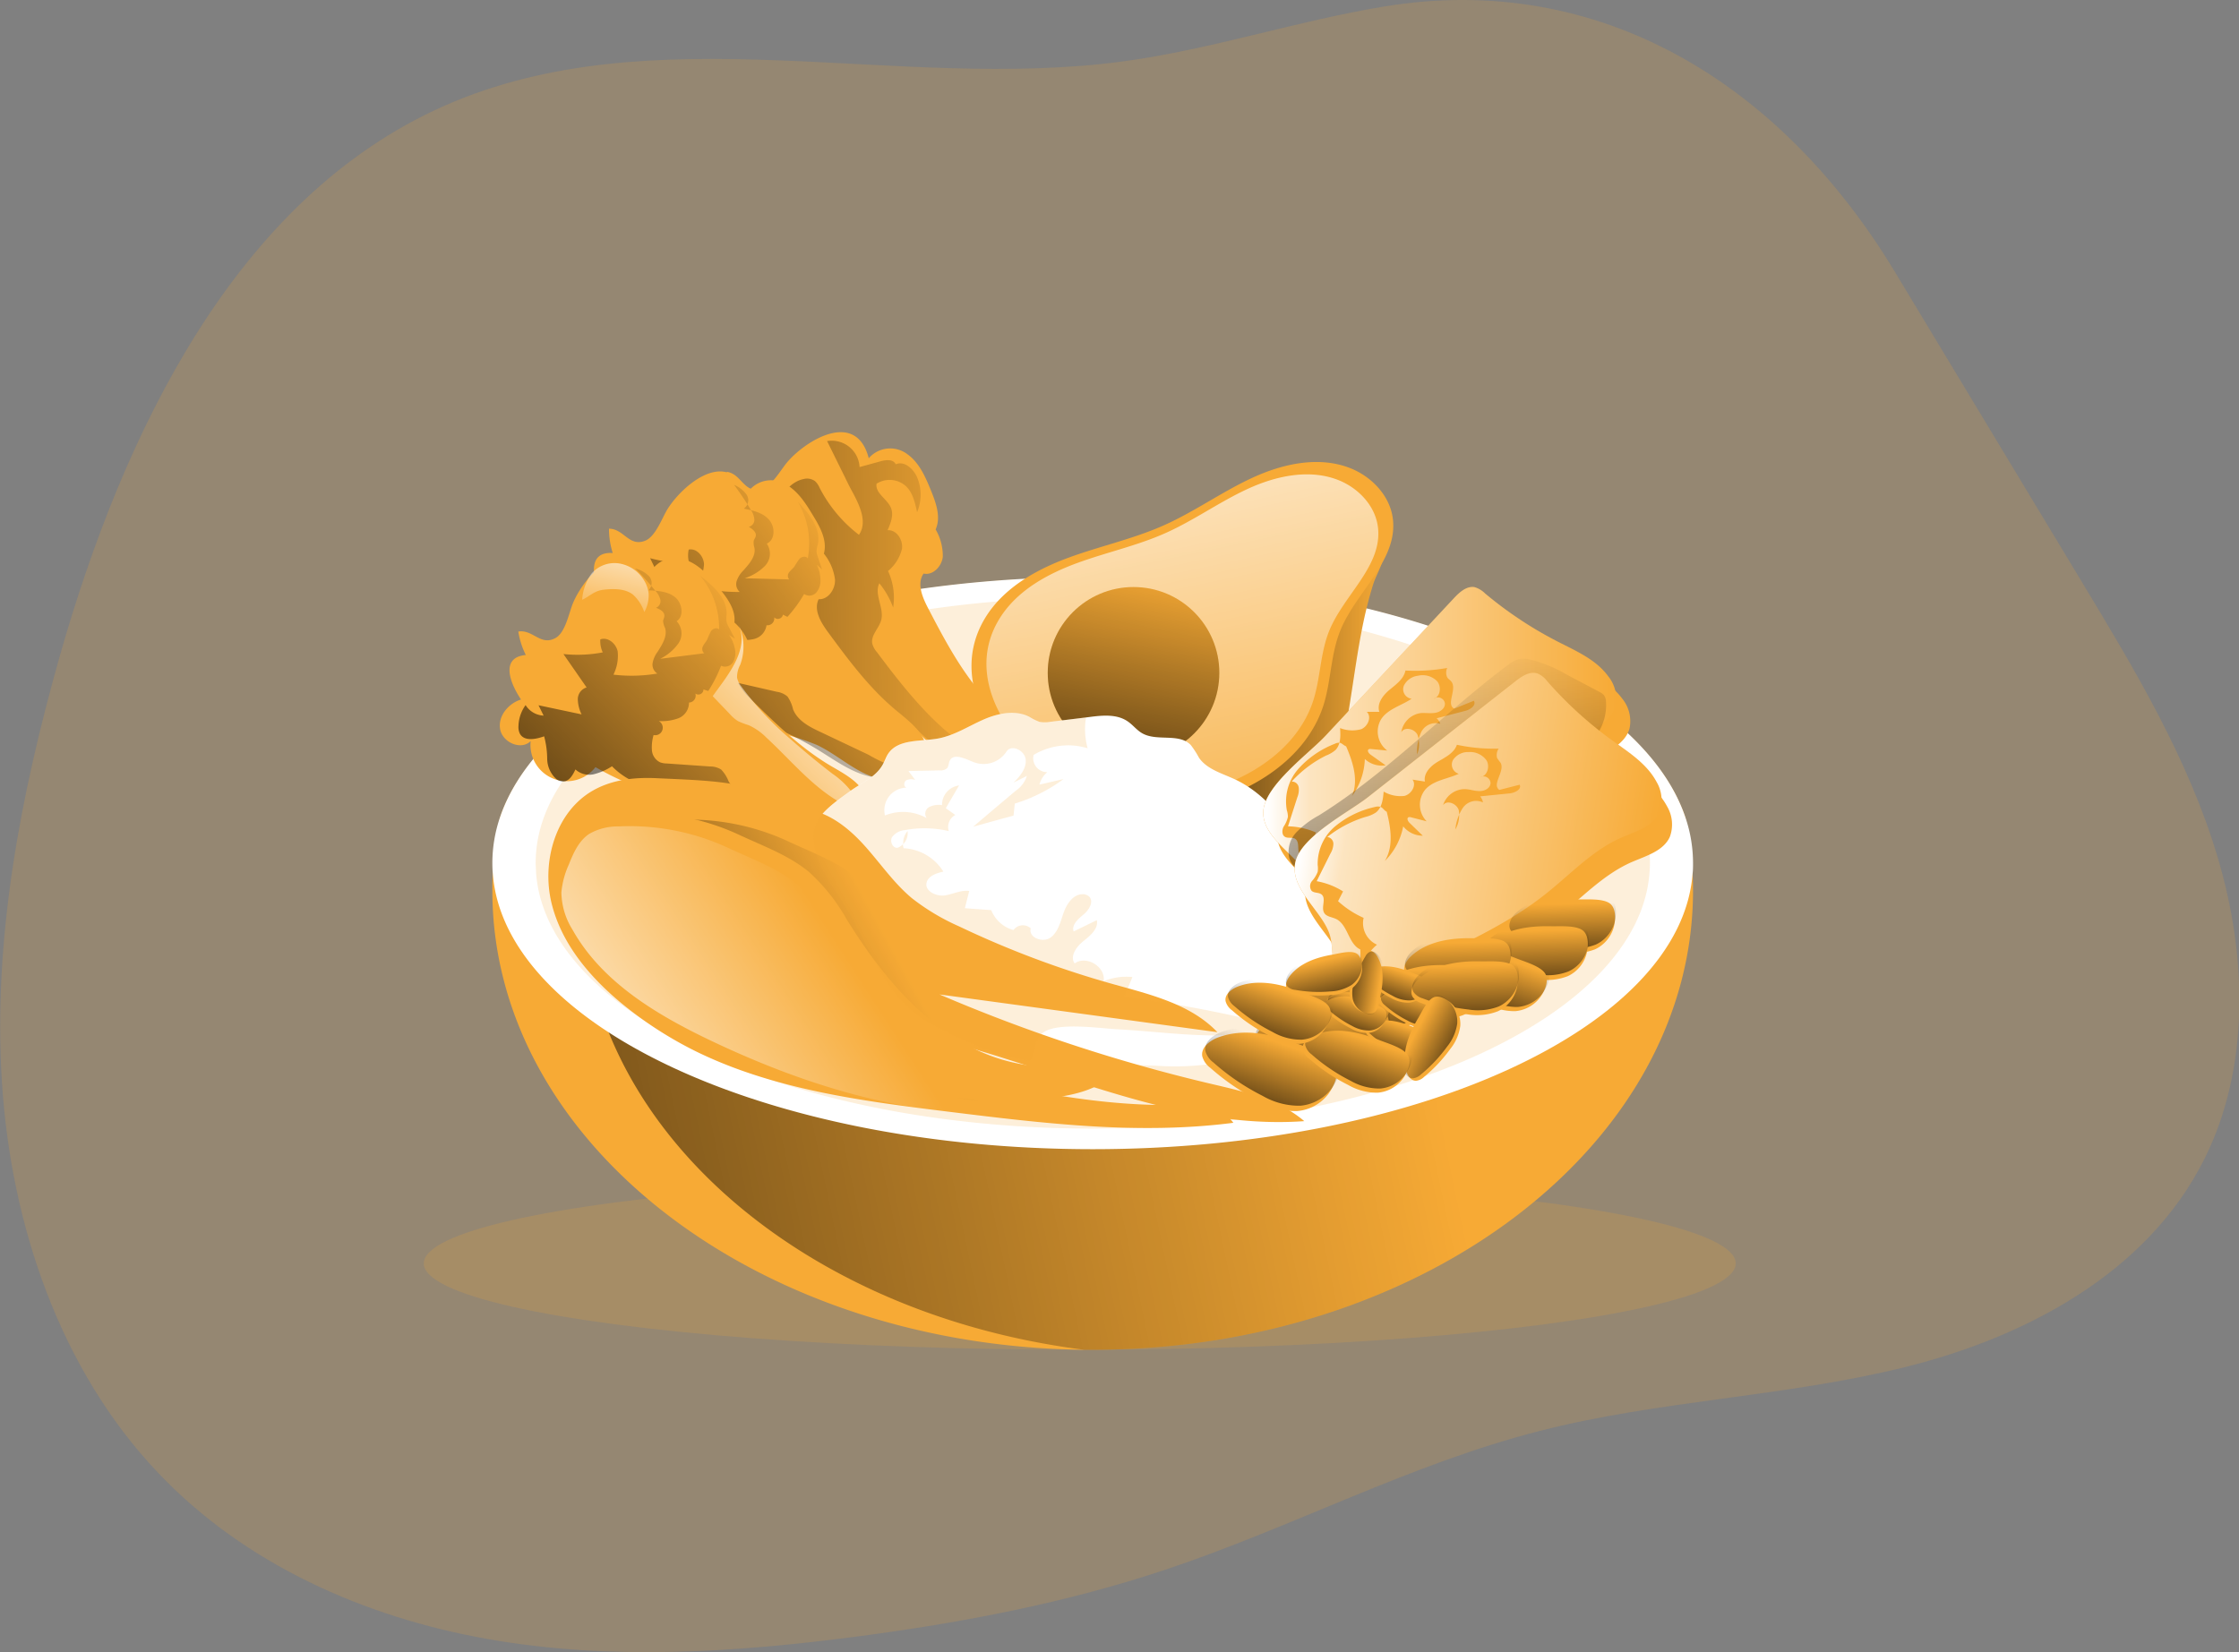 <svg id="Layer_1" data-name="Layer 1" xmlns="http://www.w3.org/2000/svg" xmlns:xlink="http://www.w3.org/1999/xlink" viewBox="0 0 402.18 296.86"><rect x="0" y="0" width="402.18" height="296.86" fill="#808080" stroke="none"/><defs><linearGradient id="linear-gradient" x1="20.23" y1="224.95" x2="255.2" y2="175.61" gradientUnits="userSpaceOnUse"><stop offset="0.01"/><stop offset="0.13" stop-opacity="0.69"/><stop offset="1" stop-opacity="0"/></linearGradient><linearGradient id="linear-gradient-2" x1="210.24" y1="139.08" x2="252.51" y2="139.08" xlink:href="#linear-gradient"/><linearGradient id="linear-gradient-3" x1="208.85" y1="85.14" x2="228.73" y2="178.96" gradientUnits="userSpaceOnUse"><stop offset="0.01" stop-color="#fff"/><stop offset="0.13" stop-color="#fff" stop-opacity="0.69"/><stop offset="1" stop-color="#fff" stop-opacity="0"/></linearGradient><linearGradient id="linear-gradient-4" x1="197.7" y1="149.4" x2="207.55" y2="101.82" xlink:href="#linear-gradient"/><linearGradient id="linear-gradient-5" x1="85.59" y1="121.09" x2="183.86" y2="120.25" xlink:href="#linear-gradient"/><linearGradient id="linear-gradient-6" x1="104.99" y1="159.07" x2="162.81" y2="117.4" xlink:href="#linear-gradient"/><linearGradient id="linear-gradient-7" x1="566.12" y1="68.2" x2="623.93" y2="26.53" gradientTransform="translate(-472.88 200.14) rotate(-9.07)" xlink:href="#linear-gradient"/><linearGradient id="linear-gradient-8" x1="117.05" y1="109.16" x2="112.92" y2="126.99" xlink:href="#linear-gradient-3"/><linearGradient id="linear-gradient-9" x1="155.06" y1="133.99" x2="129.72" y2="159.61" xlink:href="#linear-gradient-3"/><linearGradient id="linear-gradient-10" x1="113.13" y1="213.57" x2="165.78" y2="184.85" xlink:href="#linear-gradient"/><linearGradient id="linear-gradient-11" x1="109.72" y1="215.18" x2="156.46" y2="185.05" xlink:href="#linear-gradient-3"/><linearGradient id="linear-gradient-12" x1="230.95" y1="148.97" x2="294.37" y2="148.97" xlink:href="#linear-gradient-3"/><linearGradient id="linear-gradient-13" x1="269.12" y1="210.66" x2="261.98" y2="129.95" xlink:href="#linear-gradient"/><linearGradient id="linear-gradient-14" x1="-202.11" y1="335.05" x2="-138.69" y2="335.05" gradientTransform="translate(488.97 -141.95) rotate(8.79)" xlink:href="#linear-gradient-3"/><linearGradient id="linear-gradient-15" x1="248.1" y1="203.25" x2="247.68" y2="187.91" xlink:href="#linear-gradient"/><linearGradient id="linear-gradient-16" x1="241.91" y1="209.36" x2="241.48" y2="194.01" xlink:href="#linear-gradient"/><linearGradient id="linear-gradient-17" x1="-741.33" y1="714.25" x2="-741.75" y2="698.91" gradientTransform="translate(1172.78 -195.68) rotate(20.45)" xlink:href="#linear-gradient"/><linearGradient id="linear-gradient-18" x1="284.93" y1="187.21" x2="284.6" y2="175.09" xlink:href="#linear-gradient"/><linearGradient id="linear-gradient-19" x1="280.04" y1="192.04" x2="279.71" y2="179.91" xlink:href="#linear-gradient"/><linearGradient id="linear-gradient-20" x1="-709.42" y1="682.7" x2="-709.75" y2="670.58" gradientTransform="translate(1172.78 -195.68) rotate(20.45)" xlink:href="#linear-gradient"/><linearGradient id="linear-gradient-21" x1="266.17" y1="194.19" x2="265.84" y2="182.06" xlink:href="#linear-gradient"/><linearGradient id="linear-gradient-22" x1="261.28" y1="199.01" x2="260.94" y2="186.89" xlink:href="#linear-gradient"/><linearGradient id="linear-gradient-23" x1="-730.38" y1="693.06" x2="-730.57" y2="685.95" gradientTransform="translate(1172.78 -195.68) rotate(20.45)" xlink:href="#linear-gradient"/><linearGradient id="linear-gradient-24" x1="-722.05" y1="695.37" x2="-722.24" y2="688.26" gradientTransform="translate(1172.78 -195.68) rotate(20.45)" xlink:href="#linear-gradient"/><linearGradient id="linear-gradient-25" x1="-721.53" y1="689.52" x2="-721.72" y2="682.41" gradientTransform="translate(1172.78 -195.68) rotate(20.45)" xlink:href="#linear-gradient"/><linearGradient id="linear-gradient-26" x1="-725.56" y1="686.31" x2="-725.76" y2="679.2" gradientTransform="translate(1172.78 -195.68) rotate(20.45)" xlink:href="#linear-gradient"/><linearGradient id="linear-gradient-27" x1="-730.51" y1="693.9" x2="-730.7" y2="686.8" gradientTransform="translate(1172.78 -195.68) rotate(20.45)" xlink:href="#linear-gradient"/><linearGradient id="linear-gradient-28" x1="-1594.83" y1="4547.68" x2="-1595.03" y2="4540.57" gradientTransform="translate(4431.48 2575.2) rotate(100.36)" xlink:href="#linear-gradient"/><linearGradient id="linear-gradient-29" x1="267.5" y1="198.34" x2="267.17" y2="186.22" xlink:href="#linear-gradient"/><linearGradient id="linear-gradient-30" x1="3282.35" y1="924.51" x2="3282.08" y2="914.65" gradientTransform="translate(-2150.57 2607.65) rotate(-60.58)" xlink:href="#linear-gradient"/><linearGradient id="linear-gradient-31" x1="-727.43" y1="705.06" x2="-727.77" y2="692.93" gradientTransform="translate(1172.78 -195.68) rotate(20.45)" xlink:href="#linear-gradient"/><linearGradient id="linear-gradient-32" x1="-743.59" y1="701.68" x2="-743.92" y2="689.73" gradientTransform="translate(1172.78 -195.68) rotate(20.45)" xlink:href="#linear-gradient"/><linearGradient id="linear-gradient-33" x1="814.56" y1="73.67" x2="814.31" y2="64.69" gradientTransform="translate(-570.34 277.27) rotate(-11.01)" xlink:href="#linear-gradient"/></defs><title>25</title><path d="M252.59,13.85c-15.73,2.6-31,7.71-46.82,9.85-40.71,5.51-84.27-8.67-122,8-37.36,16.53-57.6,58.57-69.08,98.94-7,24.8-12,50.6-10.37,76.4s10.48,51.73,28,70.19c15.61,16.51,37.16,26,59.15,29.91s44.55,2.45,66.67-.46c18.69-2.47,37.31-6,55.24-12,22.64-7.56,44.05-19,67.14-24.9,21.57-5.53,44.1-6.12,65.71-11.49s43.42-16.86,53.67-37.29c8.27-16.48,7.72-36.51,2.44-54.26s-14.88-33.73-24.39-49.48q-16.87-28-33.76-56C323.88,27.77,291.37,7.46,252.59,13.85Z" transform="translate(-3.98 -12.68)" fill="#f7aa35" opacity="0.18" style="isolation:isolate"/><ellipse cx="193.95" cy="226.99" rx="117.83" ry="15.51" fill="#f7aa35" opacity="0.18" style="isolation:isolate"/><path d="M308.09,172.69c0,45.55-48.28,82.5-107.83,82.5-.51,0-1,0-1.53,0-58.86-.63-106.31-37.31-106.31-82.48,0-1,0-2,.08-3a62.71,62.71,0,0,1,1.28-10.09c8.22-24.5,52.76-43.22,106.48-43.22a222.24,222.24,0,0,1,23.27,1.2c42.89,4.5,76.2,21.16,83.2,42A62.71,62.71,0,0,1,308,169.65C308.07,170.66,308.09,171.67,308.09,172.69Z" transform="translate(-3.98 -12.68)" fill="#f7aa35"/><path d="M308.09,172.69c0,45.55-48.28,82.5-107.83,82.5-.51,0-1,0-1.53,0-51.17-6.45-90.19-40.43-90.19-81.4,0-1,0-2,.08-3a62.3,62.3,0,0,1,1.28-10.08c8.22-24.5,52.76-43.22,106.48-43.22,2.4,0,4.79,0,7.15.1,42.89,4.5,76.2,21.16,83.2,42A62.71,62.71,0,0,1,308,169.65C308.07,170.66,308.09,171.67,308.09,172.69Z" transform="translate(-3.98 -12.68)" fill="url(#linear-gradient)"/><path d="M308.09,167.74c0,.65,0,1.27-.08,1.91-2.09,27.51-49.53,49.5-107.75,49.5s-105.67-22-107.76-49.5c-.06-.64-.08-1.26-.08-1.91a25.47,25.47,0,0,1,1.36-8.18c8.22-24.5,52.76-43.22,106.48-43.22s98.25,18.72,106.47,43.22A25.47,25.47,0,0,1,308.09,167.74Z" transform="translate(-3.98 -12.68)" fill="#fff"/><path d="M300.35,167.74a17.34,17.34,0,0,1-.08,1.77c-1.94,25.53-46,45.94-100,45.94s-98.09-20.41-100-45.94c0-.59-.07-1.17-.07-1.77a23.74,23.74,0,0,1,1.26-7.59c7.63-22.74,49-40.11,98.84-40.11s91.19,17.37,98.82,40.11A23.47,23.47,0,0,1,300.35,167.74Z" transform="translate(-3.98 -12.68)" fill="#f7aa35" opacity="0.18" style="isolation:isolate"/><path d="M245.09,146.36c-1,4.53-2.45,9.15-5.6,12.55a27.83,27.83,0,0,1-7.84,5.38c-3.75,1.92-7.72,3.71-11.94,3.79a4.84,4.84,0,0,1-2.6-.53,5.69,5.69,0,0,1-1.75-2.1l-3.17-5.38a12.15,12.15,0,0,1-1.92-4.69c-.24-2.38.95-4.67,2.26-6.67,7-10.75,18.11-18.13,26.4-27.93,2.64-3.11,5.1-6.63,8.43-9.06,1.41-1,3.72-2.8,4.93-.54.87,1.63-1.08,4.68-1.58,6.26C247.7,126.83,247.2,136.77,245.09,146.36Z" transform="translate(-3.98 -12.68)" fill="#f7aa35"/><path d="M245.09,146.36c-1,4.53-2.45,9.15-5.6,12.55a27.83,27.83,0,0,1-7.84,5.38c-3.75,1.92-7.72,3.71-11.94,3.79a4.84,4.84,0,0,1-2.6-.53,5.69,5.69,0,0,1-1.75-2.1l-3.17-5.38a12.15,12.15,0,0,1-1.92-4.69c-.24-2.38.95-4.67,2.26-6.67,7-10.75,18.11-18.13,26.4-27.93,2.64-3.11,5.1-6.63,8.43-9.06,1.41-1,3.72-2.8,4.93-.54.87,1.63-1.08,4.68-1.58,6.26C247.7,126.83,247.2,136.77,245.09,146.36Z" transform="translate(-3.98 -12.68)" fill="url(#linear-gradient-2)"/><path d="M181.35,123.06c3.34-5,8.94-8.12,14.61-10.2s11.64-3.36,17.15-5.83,10.39-6,15.83-8.51,11.8-3.92,17.4-1.8c3.92,1.49,7.26,4.92,7.82,9.07,1,7.53-6.6,13.17-9.44,20.21-1.71,4.25-1.64,9-3,13.37-3.07,9.57-12.76,15.68-22.57,17.89a38.46,38.46,0,0,1-21.35-.9C185.5,151.94,172.62,136.2,181.35,123.06Z" transform="translate(-3.98 -12.68)" fill="#f7aa35"/><path d="M183.83,123.34c3.11-4.68,8.31-7.54,13.58-9.48s10.81-3.12,15.93-5.41,9.65-5.57,14.71-7.91,11-3.64,16.17-1.67c3.64,1.38,6.74,4.57,7.26,8.43.94,7-6.13,12.23-8.76,18.77-1.6,4-1.54,8.37-2.83,12.43-2.85,8.89-11.86,14.56-21,16.61a35.6,35.6,0,0,1-19.84-.83C187.69,150.17,175.72,135.55,183.83,123.34Z" transform="translate(-3.98 -12.68)" fill="url(#linear-gradient-3)"/><circle cx="203.61" cy="120.88" r="15.41" fill="#f7aa35"/><circle cx="203.61" cy="120.88" r="15.41" fill="url(#linear-gradient-4)"/><path d="M167,94.31c2.14,1.54,3.23,4.11,4.23,6.56.9,2.22,1.8,4.75.81,6.93a9.41,9.41,0,0,1,1.29,4.93c-.2,1.71-1.76,3.38-3.45,3-1.23,1.77-.25,4.17.74,6.09,2.92,5.6,5.88,11.26,10.1,16,2.07,2.32,4.63,5,4,8-.77,3.92-6.29,4.91-9.87,3.13s-6.07-5.18-9.39-7.4a47.73,47.73,0,0,0-7-3.42,55.47,55.47,0,0,1-18.21-13.24,6.53,6.53,0,0,1-9.64-8c-2.13,1.1-4.86-1.29-4.56-3.66s2.82-4,5.22-4c-.92-3.19-1.38-8.39,3.27-7.36a14.55,14.55,0,0,1,0-4.42c2.65.39,3,3.8,6.06,3.15,2-.43,3.68-3.64,4.89-5,3.43-3.94,12.3-9.28,14.54-.59A5.1,5.1,0,0,1,167,94.31Z" transform="translate(-3.98 -12.68)" fill="#f7aa35"/><path d="M161.51,129.86a3.74,3.74,0,0,1-.85-1.56c-.28-1.51,1.22-2.73,1.61-4.22.57-2.17-1.33-4.59-.34-6.61a15.2,15.2,0,0,1,2.48,4.36,11.31,11.31,0,0,0-.92-6.56,7.39,7.39,0,0,0,2.51-4c.22-1.6-1-3.47-2.59-3.32.56-1.27,1.13-2.71.62-4-.65-1.62-2.87-2.64-2.6-4.36a4.37,4.37,0,0,1,5.28.44c1.25,1.19,1.64,3,2,4.68a8.08,8.08,0,0,0,0-6.29c-.66-1.52-2.3-3-3.83-2.32-.48-1-1.86-.8-2.87-.5l-3.63,1a5,5,0,0,0-5.83-4.67l2.87,5.82c.51,1,1,2.09,1.57,3.11,1.34,2.48,2.89,5.59,1.28,7.91a25.08,25.08,0,0,1-7.08-8.47,3.46,3.46,0,0,0-.79-1.16,2.43,2.43,0,0,0-2.08-.39c-2.24.45-3.71,2.54-5,4.46a6.9,6.9,0,0,0-1.23,2.72c-.34,2.52,2.06,4.55,2.66,7s-.76,5.41.14,7.91c.53,1.49,1.79,2.59,2.48,4s.77,2.84,1.32,4.2a11.15,11.15,0,0,0,3.48,4.3c5.06,4.17,11.52,6.36,16.59,10.51A35.43,35.43,0,0,0,174,148c1.83,1,4.45,1.51,6.26.23C172.85,144.74,166.43,136.42,161.51,129.86Z" transform="translate(-3.98 -12.68)" fill="url(#linear-gradient-5)"/><path d="M144.92,99.59c2.35,1.2,3.82,3.57,5.18,5.84,1.23,2,2.51,4.41,1.87,6.72a9.27,9.27,0,0,1,2,4.67c.07,1.72-1.22,3.62-2.94,3.52-.94,1.93.39,4.16,1.67,5.9,3.74,5.08,7.54,10.22,12.43,14.22,2.41,2,5.34,4.19,5.22,7.29-.16,4-5.46,5.82-9.27,4.61s-6.8-4.18-10.42-5.86a46.79,46.79,0,0,0-7.44-2.31,55.25,55.25,0,0,1-20-10.28,6.53,6.53,0,0,1-10.76-6.45c-1.94,1.41-5-.52-5.07-2.91s2.17-4.41,4.54-4.74c-1.4-3-2.65-8.08,2.11-7.77a14.49,14.49,0,0,1-.67-4.37c2.68,0,3.56,3.29,6.47,2.17,1.9-.72,3.08-4.15,4.06-5.72,2.79-4.42,10.72-11.06,14.28-2.82A5.11,5.11,0,0,1,144.92,99.59Z" transform="translate(-3.98 -12.68)" fill="#f7aa35"/><path d="M151.25,144.14c-1.94-.9-4-2-4.81-4a6.64,6.64,0,0,0-1-2.31,3.67,3.67,0,0,0-1.92-.86L136,135.25a3.91,3.91,0,0,1-1.15-.39,2.67,2.67,0,0,1-1.11-2.39,7.71,7.71,0,0,1,.73-2.64,1.35,1.35,0,0,0,1.31-2.33,8.69,8.69,0,0,0,3.59,0,3,3,0,0,0,2.3-2.49,1.23,1.23,0,0,0,1.38-1.41.92.92,0,0,0,1.56-.49l.81.4a23.53,23.53,0,0,0,3-4.11,1.67,1.67,0,0,0,2.2-.28,3.22,3.22,0,0,0,.73-2.27,6.41,6.41,0,0,0-.64-2.69l.94.83-.77-2.26a3.39,3.39,0,0,1-.23-1,5.31,5.31,0,0,1,.23-1.24c.63-2.87-1.57-5.53-3.6-7.66A14.62,14.62,0,0,1,149.08,113c-.32-.47-1.08-.33-1.48.07a14,14,0,0,0-.94,1.42c-.28.37-.67.65-.92,1a1,1,0,0,0,0,1.29l-8-.21a9,9,0,0,0,3.65-2.22,3.16,3.16,0,0,0,.32-4c1.54-.68,1.54-3,.41-4.29s-2.88-1.65-4.53-2a1.83,1.83,0,0,0,.49-2.52,5.25,5.25,0,0,0-2.24-1.75,53.34,53.34,0,0,1,3,4.48,3.51,3.51,0,0,1,.64,1.71,1.28,1.28,0,0,1-1,1.35c.66.37,1.42,1,1.25,1.69-.07.3-.29.55-.37.85a3.17,3.17,0,0,0,.14,1.25c.26,1.54-.95,2.89-2,4.06a4.92,4.92,0,0,0-1.18,1.85,1.85,1.85,0,0,0,.54,2,27.24,27.24,0,0,1-7.83-1,7.66,7.66,0,0,0,1.41-4c-.07-1.43-1.34-2.9-2.75-2.61a5,5,0,0,0,.07,2.37,24,24,0,0,1-7-.82l3.16,6.56a2.19,2.19,0,0,0-1.89,1.83,6.4,6.4,0,0,0,.24,2.81l-7.38-2.85.61,2a4,4,0,0,1-2.9-2.38,6.73,6.73,0,0,0-1.86,3.55,2.8,2.8,0,0,0,0,1.38c.54,1.5,2.66,1.46,4.22,1.13a16,16,0,0,1-.09,4.09,5,5,0,0,0,1,3.84,2,2,0,0,0,1.15.62c1.07.13,1.9-.89,2.51-1.79a3.63,3.63,0,0,0,3.14,1.37,10.47,10.47,0,0,0,3.44-.89c3.37,4.82,9.65,6.36,15.15,8.44a57.08,57.08,0,0,1,9.83,4.83c2.6,1.6,5.12,3.43,8,4.37s6.38.82,8.67-1.2c-1.44-.44-3-.29-4.4-.71a28,28,0,0,1-3.38-1.69Z" transform="translate(-3.98 -12.68)" fill="url(#linear-gradient-6)"/><path d="M127,113.23c2.51.81,4.34,2.92,6,4.94,1.54,1.84,3.17,4,2.9,6.35a9.34,9.34,0,0,1,2.75,4.29c.34,1.69-.64,3.76-2.35,3.93-.63,2.06,1,4,2.57,5.57,4.5,4.43,9.07,8.9,14.52,12.08,2.69,1.57,5.94,3.29,6.3,6.38.48,4-4.47,6.61-8.42,6s-7.37-3.06-11.22-4.15a47.43,47.43,0,0,0-7.71-1.11,55.43,55.43,0,0,1-21.4-7,6.52,6.52,0,0,1-11.64-4.68c-1.69,1.7-5,.28-5.47-2.08s1.45-4.69,3.74-5.39c-1.86-2.75-3.89-7.56.86-8a14.29,14.29,0,0,1-1.35-4.21c2.64-.44,4,2.69,6.73,1.13,1.76-1,2.39-4.59,3.11-6.29,2.06-4.8,8.85-12.61,13.65-5A5.11,5.11,0,0,1,127,113.23Z" transform="translate(-3.98 -12.68)" fill="#f7aa35"/><path d="M140.23,156.22c-2-.58-4.29-1.31-5.37-3.15a6.48,6.48,0,0,0-1.34-2.13,3.67,3.67,0,0,0-2-.55l-7.77-.54a3.48,3.48,0,0,1-1.2-.21,2.63,2.63,0,0,1-1.47-2.17,7.68,7.68,0,0,1,.3-2.73,1.35,1.35,0,0,0,.93-2.51,8.68,8.68,0,0,0,3.55-.51,3,3,0,0,0,1.88-2.82,1.23,1.23,0,0,0,1.14-1.62.91.91,0,0,0,1.46-.73l.86.27a23.25,23.25,0,0,0,2.3-4.53,1.68,1.68,0,0,0,2.13-.61,3.24,3.24,0,0,0,.36-2.37,6.3,6.3,0,0,0-1.06-2.55l1.06.67-1.11-2.11a3.28,3.28,0,0,1-.39-.95,5.34,5.34,0,0,1,0-1.26c.16-2.94-2.42-5.21-4.77-7a14.59,14.59,0,0,1,3.43,9.66c-.38-.42-1.12-.16-1.45.3a15.38,15.38,0,0,0-.7,1.54c-.22.41-.56.75-.75,1.18a1,1,0,0,0,.23,1.26l-7.92,1a8.87,8.87,0,0,0,3.27-2.76,3.18,3.18,0,0,0-.31-4c1.4-.92,1-3.26-.27-4.31s-3.12-1.16-4.79-1.24a1.82,1.82,0,0,0,.08-2.56,5.22,5.22,0,0,0-2.49-1.37q1.92,1.89,3.64,4a3.58,3.58,0,0,1,.9,1.58,1.3,1.3,0,0,1-.77,1.49c.71.26,1.55.72,1.5,1.47,0,.31-.2.59-.23.9a3.15,3.15,0,0,0,.34,1.21c.49,1.48-.49,3-1.33,4.33a4.78,4.78,0,0,0-.89,2,1.87,1.87,0,0,0,.85,1.9,27.45,27.45,0,0,1-7.89.2,7.6,7.6,0,0,0,.76-4.18c-.29-1.41-1.78-2.66-3.12-2.15a4.8,4.8,0,0,0,.44,2.33,24.23,24.23,0,0,1-7.06.3l4.16,6a2.21,2.21,0,0,0-1.58,2.11,6.4,6.4,0,0,0,.68,2.73l-7.74-1.64.92,1.86a4,4,0,0,1-3.24-1.89,6.75,6.75,0,0,0-1.28,3.8,2.68,2.68,0,0,0,.26,1.35c.77,1.4,2.86,1,4.35.46a16.08,16.08,0,0,1,.55,4.05,5,5,0,0,0,1.64,3.63,2.06,2.06,0,0,0,1.23.43c1.09,0,1.75-1.18,2.2-2.16a3.67,3.67,0,0,0,3.32.86,10.71,10.71,0,0,0,3.25-1.43c4.1,4.23,10.54,4.77,16.3,6a58.13,58.13,0,0,1,10.47,3.22c2.82,1.17,5.59,2.58,8.61,3s6.43-.19,8.37-2.55c-1.48-.21-3,.18-4.45,0a28,28,0,0,1-3.61-1.14Z" transform="translate(-3.98 -12.68)" fill="url(#linear-gradient-7)"/><path d="M117.71,119.54a7.42,7.42,0,0,1,2,3.11,6.15,6.15,0,0,0,.78-3.32,5.66,5.66,0,0,0-.84-2.41,6.45,6.45,0,0,0-4.41-3,5.46,5.46,0,0,0-5,1.8,9,9,0,0,0-1.69,4.73c1.45-.7,2.2-1.64,3.88-1.82S116.26,118.38,117.71,119.54Z" transform="translate(-3.98 -12.68)" fill="url(#linear-gradient-8)"/><path d="M132,137.76l3.11,3.25a6.47,6.47,0,0,0,1.43,1.23,14.63,14.63,0,0,0,1.94.74,10.64,10.64,0,0,1,3.16,2.22c4.52,4.17,8.47,9.14,13.89,12,1,.52,2.15,1.24,2,2.34A4.74,4.74,0,0,0,157,155a15.1,15.1,0,0,0-3.5-3.31q-3.91-3-7.6-6.28a54.88,54.88,0,0,1-8.81-9.47,3.68,3.68,0,0,1-.72-1.52,4.78,4.78,0,0,1,.57-2.3,9.33,9.33,0,0,0-.43-7.48C138.89,129.28,134.44,134.28,132,137.76Z" transform="translate(-3.98 -12.68)" fill="url(#linear-gradient-9)"/><path d="M249.4,187a19.67,19.67,0,0,1-3,6.69c-3,3.73-8.09,4.74-12.61,6.25-3.67,1.22-7.19,2.92-11,3.7a47.58,47.58,0,0,1-11.13.51l-17.19-.59c-1.78-.06-3.56-.12-5.33-.3a29.49,29.49,0,0,1-3.35-.52,45.71,45.71,0,0,1-8.93-3.25c-3.56-1.58-7.15-3.26-10-5.91-4.86-4.46-7-11.07-10.35-16.77-2.48-4.23-6.52-8.85-6.53-14,0-3.47,4.21-6.16,6.71-8,2-1.46,4.55-2.47,5.82-4.7.38-.66.61-1.41,1-2,1.81-2.72,5.83-2.17,9-2.75,2.87-.54,5.38-2.17,8-3.34s5.85-1.89,8.43-.53a10.1,10.1,0,0,0,1.74.87,5.38,5.38,0,0,0,2,0l6.31-.77.77-.1c2.31-.3,4.85-.53,6.77.79.93.62,1.61,1.56,2.58,2.12,2.65,1.56,6.64-.08,8.77,2.14a17,17,0,0,1,1.48,2.3c1.45,2.07,4.13,2.78,6.42,3.85,6.79,3.17,10.9,10.1,14.56,16.65,1.82,3.25,3.87,6.75,7.31,8.22a4.84,4.84,0,0,1,2,1.11,3.06,3.06,0,0,1,.55,1.27C250.83,182.22,250.11,184.68,249.4,187Z" transform="translate(-3.98 -12.68)" fill="#fff"/><path d="M148.41,158c-9.65-5-15.55-5-26.38-5.5-4-.21-8.08.24-11.52,2.2-6.72,3.82-9.29,12.77-7.45,20.28s7.22,13.68,13.25,18.52a69.77,69.77,0,0,0,12.34,7.91c14.08,7,30,9.07,45.66,11,17,2.1,34.22,4.2,51.21,2-2.33-3.21-7-3.24-11-3.2-15.49.16-30.73-3.52-45.79-7.17-8.53-2.07-17.1-4.16-25.28-7.34,32.17-3.69,62.52,19.75,94.81,17.41-4.68-4-11-5.35-17-6.76a295.69,295.69,0,0,1-48.51-16l49.91,6.78c-4.84-5.08-12.11-6.78-18.87-8.67a171.24,171.24,0,0,1-27.53-10.34,39.71,39.71,0,0,1-8.46-5.05c-3.31-2.75-5.74-6.38-8.63-9.57s-6.53-6.05-10.81-6.47" transform="translate(-3.98 -12.68)" fill="#f7aa35"/><path d="M165,179.2c6.75,10.84,15.59,21.4,27.82,25.06,6.78,2,14,1.74,21.08,1.44-2.85,3.78-8,5-12.67,5.47-20.13,2.1-40.32-3.94-58.6-12.63-9.8-4.66-19.7-10.54-25-20a13,13,0,0,1-2-6.71,15.59,15.59,0,0,1,1.34-5c.82-2.06,1.78-4.23,3.63-5.47a10.25,10.25,0,0,1,5.26-1.37,42,42,0,0,1,19.82,3.91c4.27,2,8.91,3.66,12.56,6.71C161.08,173,163.07,176.06,165,179.2Z" transform="translate(-3.98 -12.68)" fill="url(#linear-gradient-10)"/><path d="M156.15,178c6.75,10.83,15.59,21.39,27.81,25.05,6.79,2,14,1.75,21.09,1.44-2.85,3.79-8,5-12.68,5.48-20.12,2.1-40.31-3.95-58.59-12.64-9.8-4.66-19.7-10.53-25-20a13,13,0,0,1-2-6.71,15.47,15.47,0,0,1,1.34-5c.82-2.07,1.78-4.23,3.63-5.48A10.15,10.15,0,0,1,117,158.8a42,42,0,0,1,19.82,3.9c4.27,2,8.91,3.66,12.56,6.71A34.2,34.2,0,0,1,156.15,178Z" transform="translate(-3.98 -12.68)" fill="#f7aa35"/><path d="M154.2,180.38c6.74,10.83,15.58,21.39,27.81,25.05,6.78,2,14,1.75,21.08,1.44-2.85,3.79-8,5-12.67,5.48-20.13,2.1-40.32-3.95-58.6-12.63-9.8-4.66-19.7-10.54-25-20a13,13,0,0,1-2-6.72,15.47,15.47,0,0,1,1.34-5c.82-2.07,1.78-4.23,3.63-5.48a10.24,10.24,0,0,1,5.26-1.36,42,42,0,0,1,19.82,3.9c4.27,2,8.92,3.66,12.56,6.71C150.25,174.18,152.24,177.24,154.2,180.38Z" transform="translate(-3.98 -12.68)" fill="url(#linear-gradient-11)"/><path d="M166.23,164.33A3.16,3.16,0,0,1,167,162,2.78,2.78,0,0,1,166.23,164.33Z" transform="translate(-3.98 -12.68)" fill="#f7aa35" opacity="0.18" style="isolation:isolate"/><path d="M231,198c-8.8,1.61-17.72.05-26.55-.41-3.07-.17-10.34-1.26-13,.55-1.53,1-1.55,3.16-2.24,5.1a29.49,29.49,0,0,1-3.35-.52,45.71,45.71,0,0,1-8.93-3.25c-3.56-1.58-7.15-3.26-10-5.91-4.86-4.46-7-11.07-10.35-16.77-2.48-4.23-6.52-8.85-6.53-14,0-3.47,4.21-6.16,6.71-8,2-1.46,4.55-2.47,5.82-4.7.38-.66.61-1.41,1-2,1.81-2.72,5.83-2.17,9-2.75,2.87-.54,5.38-2.17,8-3.34s5.85-1.89,8.43-.53a10.1,10.1,0,0,0,1.74.87,5.38,5.38,0,0,0,2,0l6.31-.77a12.7,12.7,0,0,0,.29,5.55,12,12,0,0,0-9.71,1.2,2.5,2.5,0,0,0,2.45,3.09,4.55,4.55,0,0,0-1.41,2.24l4.34-1a29.12,29.12,0,0,1-8.76,4.41c-.07.71-.15,1.44-.23,2.16-2.41.65-4.83,1.32-7.25,2q3.82-3.25,7.65-6.47a5.09,5.09,0,0,0,2-2.66c-.79.41-1.59.79-2.39,1.19,1.16-1.12,2.32-2.51,2.18-4.12s-2.46-2.8-3.41-1.51a4.91,4.91,0,0,1-5.83,2c-1.53-.59-3.71-1.77-4.41-.28-.2.42-.16.95-.46,1.32a1.69,1.69,0,0,1-1.34.4l-5.61.12,1.22,1.6a2.13,2.13,0,0,0-1.63.07c-.47.32-.47,1.21.09,1.31a4.06,4.06,0,0,0-3.9,5,8.7,8.7,0,0,1,7.5.48,1.36,1.36,0,0,1,.46-2,3.88,3.88,0,0,1,2.29-.34,3.51,3.51,0,0,1,3.06-3.53c-.8,1.37-1.59,2.72-2.38,4.09l1.7,1.21a2.48,2.48,0,0,0-1.17,2.9,19.1,19.1,0,0,0-7.86-.18,3.21,3.21,0,0,0-2.33,1.27c-.45.81.18,2.11,1.07,1.88a2.62,2.62,0,0,0,.89-.61,3,3,0,0,0,.12.72,8.91,8.91,0,0,1,7.14,4.2c-1.34.28-3,.91-3.05,2.27s1.88,2.22,3.34,2,2.89-1,4.36-.79c-.26,1-.52,2.06-.79,3.09,1.58.13,3.16.23,4.74.35a6,6,0,0,0,4,3.58,2.08,2.08,0,0,1,3.1-.3c-.48,1.63,2.15,2.66,3.54,1.66s1.79-2.86,2.36-4.47,1.75-3.37,3.47-3.33a1.67,1.67,0,0,1,1.13.44c.88.92-.06,2.41-1,3.19s-2.21,1.85-1.8,3.06L201,178c.32,1.55-1.19,2.79-2.43,3.78s-2.46,2.69-1.56,4c2.1-1.54,5.63.63,5.21,3.19a10.76,10.76,0,0,1,5.17-.75c-.48,1.19-1,2.37-1.46,3.54,6.58.86,13.13,2,19.61,3.41C227.62,195.63,229.88,196.25,231,198Z" transform="translate(-3.98 -12.68)" fill="#f7aa35" opacity="0.18" style="isolation:isolate"/><path d="M244.62,148.9l2.37-2.54,2-2.15q9.33-10,18.67-20c1-1.07,2.28-2.24,3.71-2a4.49,4.49,0,0,1,1.89,1.13,69.89,69.89,0,0,0,13.1,8.68c3.28,1.68,6.83,3.22,9,6.17a6.38,6.38,0,0,1,1.32,5.39c-.77,2.7-3.71,4-6.08,5.51-4.73,3-7.95,7.82-11.75,11.94-5.41,5.88-12.09,10.42-18.71,14.9l-9.33,6.33a6.41,6.41,0,0,1-3.61,1.47c-1.9-.07-3.33-1.81-4-3.59s-.78-3.73-1.52-5.48c-1.77-4.2-8.55-7.25-8.26-12.23C233.77,157.78,241.63,152.11,244.62,148.9Z" transform="translate(-3.98 -12.68)" fill="#f7aa35"/><path d="M242.09,144.86l2.37-2.54,2-2.15q9.33-10,18.67-20c1-1.07,2.28-2.24,3.71-2a4.49,4.49,0,0,1,1.89,1.13,70.22,70.22,0,0,0,13.1,8.68c3.28,1.68,6.84,3.21,9,6.17a6.41,6.41,0,0,1,1.33,5.39c-.78,2.7-3.72,4-6.09,5.51-4.73,3-7.94,7.82-11.74,11.94-5.42,5.88-12.1,10.42-18.71,14.9l-9.33,6.32a6.33,6.33,0,0,1-3.62,1.47c-1.89-.06-3.33-1.8-4-3.58s-.78-3.73-1.52-5.48c-1.76-4.2-8.55-7.26-8.25-12.23C231.24,153.74,239.1,148.07,242.09,144.86Z" transform="translate(-3.98 -12.68)" fill="#f7aa35"/><path d="M242.09,144.86l2.37-2.54,2-2.15q9.33-10,18.67-20c1-1.07,2.28-2.24,3.71-2a4.49,4.49,0,0,1,1.89,1.13,70.22,70.22,0,0,0,13.1,8.68c3.28,1.68,6.84,3.21,9,6.17a6.41,6.41,0,0,1,1.33,5.39c-.78,2.7-3.72,4-6.09,5.51-4.73,3-7.94,7.82-11.74,11.94-5.42,5.88-12.1,10.42-18.71,14.9l-9.33,6.32a6.33,6.33,0,0,1-3.62,1.47c-1.89-.06-3.33-1.8-4-3.58s-.78-3.73-1.52-5.48c-1.76-4.2-8.55-7.26-8.25-12.23C231.24,153.74,239.1,148.07,242.09,144.86Z" transform="translate(-3.98 -12.68)" fill="url(#linear-gradient-12)"/><path d="M245.31,145.71c1.43,3.17,2.88,6.8,1.52,10a11.93,11.93,0,0,0,2.31-6.66,4.47,4.47,0,0,0,3.73,1.13l-2.72-1.93c-.32-.23-.65-.72-.33-.94a.64.64,0,0,1,.41-.06l2.93.28a4.29,4.29,0,0,1-1.1-5.62c1.21-1.87,3.64-2.44,5.48-3.69a1.72,1.72,0,0,1-1.39-2.35,3.22,3.22,0,0,1,2.53-1.78,3.64,3.64,0,0,1,3.46,1c.8,1,.57,2.74-.62,3.15a1.25,1.25,0,0,1,2,.8c.08.87-.81,1.55-1.68,1.7s-1.75,0-2.62.05a4.12,4.12,0,0,0-3.54,3.46c.57-1.06,2.37-.65,2.91.43a5,5,0,0,1-.06,3.54,8.39,8.39,0,0,1,.73-4,2.9,2.9,0,0,1,3.44-1.49,2.36,2.36,0,0,0-.67-1l5.18-1.34c.9-.24,2-1,1.51-1.81L265.21,140c-1.56-.77.55-3.49-.53-4.86-.22-.28-.56-.46-.75-.77a2.05,2.05,0,0,1,0-1.68,32.52,32.52,0,0,1-7.5.46c-.28,1.51-1.69,2.5-2.87,3.48s-2.31,2.48-1.81,3.94h-2.26c.93.9.2,2.63-1,3.12a6,6,0,0,1-3.8-.2c.1,1.38.14,2.94-.82,3.94a5.7,5.7,0,0,1-1.7,1A20.81,20.81,0,0,0,236,153.1a1.23,1.23,0,0,1,1.26,1.05,3.57,3.57,0,0,1-.25,1.79l-1.67,5.2a13.26,13.26,0,0,1,5,1.1l-.62,1.86a17.06,17.06,0,0,0,5,2.27,4.24,4.24,0,0,0,3.11,4.39,8.53,8.53,0,0,0-2.12,5.31l-.7-4c-2.31-.64-2.88-4.11-5.2-4.77-.77-.21-1.71-.12-2.23-.73-.74-.89,0-2.63-1-3.21-.56-.31-1.33,0-1.85-.37s-.47-1.19-.19-1.77a5.16,5.16,0,0,0,.78-1.77,3.75,3.75,0,0,0-.19-1.19,8.85,8.85,0,0,1,2.07-7.44,17.09,17.09,0,0,1,6.53-4.5,1.55,1.55,0,0,1,.93-.18c.37.08.64.41,1,.58,1,.49,2.1-.36,3.17-.21" transform="translate(-3.98 -12.68)" fill="#f7aa35"/><path d="M291,144.39a9.23,9.23,0,0,0,1.46-5.55,2.12,2.12,0,0,0-.36-1.24,2.52,2.52,0,0,0-.85-.62l-5.8-3.07a25.06,25.06,0,0,0-6.77-2.78,4.52,4.52,0,0,0-2,0,5.32,5.32,0,0,0-1.81,1c-11.6,8.69-21.69,19.39-34,27.06a16.73,16.73,0,0,0-4,3,5.07,5.07,0,0,0-1.31,4.61c.73,2.47,3.7,3.45,6.27,3.62,9.06.63,17.54-3.93,25.83-7.63,2.95-1.33,6-2.62,8.29-4.95,1.28-1.32,2.23-2.94,3.58-4.19,3.37-3.1,8.72-3.54,11.68-7" transform="translate(-3.98 -12.68)" fill="url(#linear-gradient-13)"/><path d="M251.56,160.31l2.73-2.16,2.31-1.81q10.74-8.46,21.5-16.91c1.15-.9,2.59-1.86,4-1.35a4.41,4.41,0,0,1,1.7,1.4,69.87,69.87,0,0,0,11.62,10.58c3,2.16,6.26,4.22,8,7.48a6.4,6.4,0,0,1,.49,5.53c-1.18,2.54-4.29,3.39-6.86,4.51-5.13,2.25-9.05,6.52-13.43,10-6.25,5-13.55,8.45-20.77,11.87l-10.19,4.82a6.3,6.3,0,0,1-3.79.9c-1.87-.36-3-2.29-3.39-4.15s-.2-3.81-.66-5.65c-1.11-4.42-7.35-8.48-6.29-13.35C239.48,167.42,248.11,163,251.56,160.31Z" transform="translate(-3.98 -12.68)" fill="#f7aa35"/><path d="M249.68,155.92l2.73-2.15,2.31-1.81q10.74-8.46,21.5-16.91c1.15-.9,2.59-1.86,4-1.35a4.41,4.41,0,0,1,1.7,1.4,69.87,69.87,0,0,0,11.62,10.58c3,2.16,6.26,4.22,8,7.48a6.4,6.4,0,0,1,.49,5.53c-1.18,2.54-4.29,3.39-6.86,4.51-5.13,2.25-9.05,6.52-13.43,10-6.25,5-13.55,8.45-20.77,11.86l-10.19,4.83a6.37,6.37,0,0,1-3.79.9c-1.87-.36-3-2.29-3.39-4.15s-.2-3.81-.66-5.65c-1.11-4.42-7.35-8.48-6.29-13.35C237.6,163,246.23,158.63,249.68,155.92Z" transform="translate(-3.98 -12.68)" fill="#f7aa35"/><path d="M249.68,155.92l2.73-2.15,2.31-1.81q10.74-8.46,21.5-16.91c1.15-.9,2.59-1.86,4-1.35a4.41,4.41,0,0,1,1.7,1.4,69.87,69.87,0,0,0,11.62,10.58c3,2.16,6.26,4.22,8,7.48a6.4,6.4,0,0,1,.49,5.53c-1.18,2.54-4.29,3.39-6.86,4.51-5.13,2.25-9.05,6.52-13.43,10-6.25,5-13.55,8.45-20.77,11.86l-10.19,4.83a6.37,6.37,0,0,1-3.79.9c-1.87-.36-3-2.29-3.39-4.15s-.2-3.81-.66-5.65c-1.11-4.42-7.35-8.48-6.29-13.35C237.6,163,246.23,158.63,249.68,155.92Z" transform="translate(-3.98 -12.68)" fill="url(#linear-gradient-14)"/><path d="M252.73,157.25c.93,3.35,1.8,7.16,0,10.12a11.89,11.89,0,0,0,3.3-6.22,4.52,4.52,0,0,0,3.52,1.68l-2.39-2.32c-.29-.28-.54-.82-.18-1a.64.64,0,0,1,.41,0l2.85.73a4.29,4.29,0,0,1-.23-5.72c1.48-1.67,4-1.87,6-2.82a1.72,1.72,0,0,1-1-2.53,3.23,3.23,0,0,1,2.78-1.37A3.62,3.62,0,0,1,271,149.3c.65,1.07.14,2.79-1.09,3a1.26,1.26,0,0,1,1.81,1.09c-.06.88-1,1.41-1.93,1.42s-1.72-.31-2.6-.35a4.11,4.11,0,0,0-4,2.88c.73-1,2.44-.28,2.81.87a5.11,5.11,0,0,1-.6,3.49,8.44,8.44,0,0,1,1.33-3.85,2.9,2.9,0,0,1,3.63-1,2.34,2.34,0,0,0-.51-1.09l5.33-.54c.92-.1,2.17-.72,1.77-1.55l-3.65.93c-1.43-1,1.07-3.36.22-4.88a8.72,8.72,0,0,1-.63-.87,2.11,2.11,0,0,1,.28-1.67,31.44,31.44,0,0,1-7.49-.69c-.5,1.45-2,2.21-3.36,3s-2.67,2.1-2.39,3.61l-2.23-.35c.78,1-.2,2.63-1.46,2.93a6,6,0,0,1-3.72-.78c-.11,1.38-.31,2.93-1.41,3.77a5.83,5.83,0,0,1-1.85.78,20.72,20.72,0,0,0-6.86,3.61,1.24,1.24,0,0,1,1.09,1.24,3.59,3.59,0,0,1-.52,1.72L240.49,171a13.27,13.27,0,0,1,4.74,1.84l-.9,1.75a17,17,0,0,0,4.59,3,4.25,4.25,0,0,0,2.4,4.82,8.52,8.52,0,0,0-2.9,4.92l-.09-4.06c-2.18-1-2.22-4.5-4.4-5.5-.73-.34-1.68-.39-2.09-1.07-.6-1,.42-2.6-.48-3.32-.5-.4-1.32-.21-1.78-.65a1.42,1.42,0,0,1,.09-1.78,5.25,5.25,0,0,0,1-1.63,4.09,4.09,0,0,0,0-1.21,8.8,8.8,0,0,1,3.18-7,16.88,16.88,0,0,1,7.13-3.45,1.66,1.66,0,0,1,1,0c.35.14.56.5.87.73.87.63,2.12,0,3.15.27" transform="translate(-3.98 -12.68)" fill="#f7aa35"/><path d="M251.29,186.87c-5-.12-10.42.64-14.16,4-1.16,1-2.17,2.75-1.38,4.1a3.88,3.88,0,0,0,2.07,1.42,40.8,40.8,0,0,0,10.38,2.52,13.17,13.17,0,0,0,6.94-.69,7.86,7.86,0,0,0,4.19-4.85c.49-1.65.72-4.59-1-5.67S253.22,186.92,251.29,186.87Z" transform="translate(-3.98 -12.68)" fill="#f7aa35"/><path d="M251.48,185.78c-5-.13-10.42.64-14.16,4-1.16,1-2.17,2.74-1.38,4.09A3.85,3.85,0,0,0,238,195.3a41.66,41.66,0,0,0,10.38,2.52,13.07,13.07,0,0,0,6.94-.7,7.84,7.84,0,0,0,4.19-4.84c.49-1.65.72-4.59-1-5.67S253.41,185.83,251.48,185.78Z" transform="translate(-3.98 -12.68)" fill="url(#linear-gradient-15)"/><path d="M245.1,193c-5-.13-10.42.64-14.16,4-1.16,1-2.17,2.74-1.38,4.09a3.79,3.79,0,0,0,2.06,1.42A41.24,41.24,0,0,0,242,205a13.17,13.17,0,0,0,6.94-.7,7.88,7.88,0,0,0,4.2-4.84c.49-1.65.71-4.59-1-5.68S247,193,245.1,193Z" transform="translate(-3.98 -12.68)" fill="#f7aa35"/><path d="M245.29,191.88c-5-.12-10.42.64-14.16,4-1.16,1.05-2.17,2.75-1.38,4.1a3.9,3.9,0,0,0,2.06,1.42,41.24,41.24,0,0,0,10.38,2.53,13.27,13.27,0,0,0,6.94-.7,7.88,7.88,0,0,0,4.2-4.85c.49-1.65.71-4.59-1-5.67S247.22,191.93,245.29,191.88Z" transform="translate(-3.98 -12.68)" fill="url(#linear-gradient-16)"/><path d="M237.33,200.32c-4.67-1.88-10-3-14.67-1.2-1.45.57-3,1.81-2.72,3.35a3.83,3.83,0,0,0,1.44,2.06,41.08,41.08,0,0,0,8.84,6,13.18,13.18,0,0,0,6.74,1.77,7.85,7.85,0,0,0,5.63-3.07c1-1.38,2.27-4.05,1.08-5.65S239.12,201,237.33,200.32Z" transform="translate(-3.98 -12.68)" fill="#f7aa35"/><path d="M237.89,199.36c-4.66-1.88-10-3-14.67-1.2-1.45.57-3,1.81-2.72,3.35a3.83,3.83,0,0,0,1.44,2.06,41.08,41.08,0,0,0,8.84,6,13.09,13.09,0,0,0,6.75,1.77,7.85,7.85,0,0,0,5.62-3.07c1-1.37,2.27-4,1.08-5.65S239.68,200.08,237.89,199.36Z" transform="translate(-3.98 -12.68)" fill="url(#linear-gradient-17)"/><path d="M287.46,174.27c-4-.1-8.24.51-11.19,3.16-.92.83-1.72,2.17-1.09,3.24a3,3,0,0,0,1.63,1.12,32.56,32.56,0,0,0,8.2,2,10.49,10.49,0,0,0,5.48-.55,6.25,6.25,0,0,0,3.32-3.83c.38-1.3.56-3.63-.76-4.48S289,174.31,287.46,174.27Z" transform="translate(-3.98 -12.68)" fill="#f7aa35"/><path d="M287.61,173.41c-4-.1-8.24.51-11.19,3.16-.92.82-1.71,2.17-1.09,3.23a3,3,0,0,0,1.63,1.13,32.54,32.54,0,0,0,8.2,2,10.39,10.39,0,0,0,5.48-.55,6.25,6.25,0,0,0,3.32-3.83c.38-1.3.56-3.62-.76-4.48S289.13,173.45,287.61,173.41Z" transform="translate(-3.98 -12.68)" fill="url(#linear-gradient-18)"/><path d="M282.56,179.09c-4-.09-8.23.51-11.18,3.17-.92.82-1.72,2.16-1.1,3.23a3,3,0,0,0,1.64,1.12,32.59,32.59,0,0,0,8.19,2,10.42,10.42,0,0,0,5.49-.55,6.2,6.2,0,0,0,3.31-3.83c.39-1.3.57-3.62-.76-4.48S284.09,179.13,282.56,179.09Z" transform="translate(-3.98 -12.68)" fill="#f7aa35"/><path d="M282.71,178.23c-4-.1-8.23.51-11.18,3.16-.92.83-1.72,2.17-1.1,3.23a3,3,0,0,0,1.64,1.13,32.12,32.12,0,0,0,8.2,2,10.3,10.3,0,0,0,5.48-.55,6.19,6.19,0,0,0,3.31-3.82c.39-1.31.57-3.63-.75-4.49S284.24,178.27,282.71,178.23Z" transform="translate(-3.98 -12.68)" fill="url(#linear-gradient-19)"/><path d="M276.42,184.89c-3.68-1.48-7.89-2.4-11.58-.94-1.15.45-2.37,1.43-2.16,2.64a3.1,3.1,0,0,0,1.14,1.63,32.44,32.44,0,0,0,7,4.73,10.32,10.32,0,0,0,5.33,1.4,6.23,6.23,0,0,0,4.44-2.43c.82-1.08,1.79-3.2.85-4.46S277.84,185.46,276.42,184.89Z" transform="translate(-3.98 -12.68)" fill="#f7aa35"/><path d="M276.87,184.14c-3.69-1.48-7.89-2.4-11.59-.95-1.15.45-2.36,1.43-2.15,2.65a3,3,0,0,0,1.13,1.62,32.85,32.85,0,0,0,7,4.74,10.52,10.52,0,0,0,5.33,1.4,6.21,6.21,0,0,0,4.44-2.43c.82-1.09,1.8-3.2.86-4.47S278.28,184.7,276.87,184.14Z" transform="translate(-3.98 -12.68)" fill="url(#linear-gradient-20)"/><path d="M268.69,181.25c-4-.1-8.23.5-11.18,3.16-.92.82-1.72,2.16-1.09,3.23a3,3,0,0,0,1.63,1.12,32.56,32.56,0,0,0,8.2,2,10.39,10.39,0,0,0,5.48-.55,6.25,6.25,0,0,0,3.32-3.83c.38-1.3.56-3.62-.76-4.48S270.22,181.28,268.69,181.25Z" transform="translate(-3.98 -12.68)" fill="#f7aa35"/><path d="M268.85,180.38c-4-.1-8.24.51-11.19,3.16-.92.83-1.71,2.17-1.09,3.24a3,3,0,0,0,1.63,1.12,32.56,32.56,0,0,0,8.2,2,10.49,10.49,0,0,0,5.48-.55,6.25,6.25,0,0,0,3.32-3.83c.38-1.3.56-3.63-.76-4.48S270.37,180.42,268.85,180.38Z" transform="translate(-3.98 -12.68)" fill="url(#linear-gradient-21)"/><path d="M263.8,186.07c-4-.1-8.23.51-11.19,3.16-.91.82-1.71,2.17-1.09,3.23a3.12,3.12,0,0,0,1.63,1.13,32.75,32.75,0,0,0,8.2,2,10.42,10.42,0,0,0,5.49-.55,6.2,6.2,0,0,0,3.31-3.83c.39-1.3.56-3.62-.76-4.48S265.32,186.11,263.8,186.07Z" transform="translate(-3.98 -12.68)" fill="#f7aa35"/><path d="M264,185.2c-4-.09-8.23.51-11.18,3.16-.92.83-1.72,2.17-1.1,3.24a3,3,0,0,0,1.64,1.12,32.59,32.59,0,0,0,8.19,2,10.42,10.42,0,0,0,5.49-.55,6.2,6.2,0,0,0,3.31-3.83c.39-1.3.57-3.63-.76-4.48S265.48,185.24,264,185.2Z" transform="translate(-3.98 -12.68)" fill="url(#linear-gradient-22)"/><path d="M250.32,191.93c-2.16-.87-4.63-1.41-6.8-.56-.67.27-1.38.84-1.26,1.55a1.82,1.82,0,0,0,.67,1,18.64,18.64,0,0,0,4.09,2.77,6,6,0,0,0,3.13.82,3.6,3.6,0,0,0,2.6-1.42c.48-.64,1.06-1.88.5-2.62S251.15,192.26,250.32,191.93Z" transform="translate(-3.98 -12.68)" fill="#f7aa35"/><path d="M250.58,191.48c-2.16-.86-4.63-1.4-6.8-.55-.67.26-1.38.84-1.26,1.55a1.76,1.76,0,0,0,.67,1,18.68,18.68,0,0,0,4.09,2.78,6.13,6.13,0,0,0,3.13.82,3.67,3.67,0,0,0,2.6-1.42c.48-.64,1.06-1.88.5-2.62S251.41,191.82,250.58,191.48Z" transform="translate(-3.98 -12.68)" fill="url(#linear-gradient-23)"/><path d="M257.32,197c-2.16-.87-4.63-1.41-6.8-.55-.67.26-1.38.84-1.26,1.55a1.76,1.76,0,0,0,.67.95,19.17,19.17,0,0,0,4.09,2.78,6.13,6.13,0,0,0,3.13.82,3.69,3.69,0,0,0,2.61-1.42c.48-.64,1.05-1.88.5-2.62S258.15,197.33,257.32,197Z" transform="translate(-3.98 -12.68)" fill="#f7aa35"/><path d="M257.58,196.56c-2.16-.87-4.63-1.41-6.8-.56-.67.27-1.38.84-1.26,1.56a1.76,1.76,0,0,0,.67.95,19.13,19.13,0,0,0,4.09,2.77,6.14,6.14,0,0,0,3.13.83,3.67,3.67,0,0,0,2.61-1.43c.48-.63,1.05-1.87.5-2.62S258.41,196.89,257.58,196.56Z" transform="translate(-3.98 -12.68)" fill="url(#linear-gradient-24)"/><path d="M259.85,191.71c-2.16-.87-4.63-1.41-6.8-.56-.67.27-1.38.84-1.26,1.55a1.82,1.82,0,0,0,.67,1,19.25,19.25,0,0,0,4.09,2.77,6.13,6.13,0,0,0,3.13.82,3.62,3.62,0,0,0,2.6-1.42c.48-.64,1.06-1.88.51-2.62S260.68,192,259.85,191.71Z" transform="translate(-3.98 -12.68)" fill="#f7aa35"/><path d="M260.11,191.26c-2.16-.87-4.63-1.41-6.8-.55-.67.26-1.38.84-1.26,1.55a1.76,1.76,0,0,0,.67,1,18.92,18.92,0,0,0,4.09,2.78,6.13,6.13,0,0,0,3.13.82,3.69,3.69,0,0,0,2.61-1.42c.47-.64,1.05-1.88.5-2.62S260.94,191.59,260.11,191.26Z" transform="translate(-3.98 -12.68)" fill="url(#linear-gradient-25)"/><path d="M257.19,187.28c-2.16-.87-4.63-1.41-6.8-.55-.67.26-1.38.83-1.26,1.55a1.76,1.76,0,0,0,.67.95,19.55,19.55,0,0,0,4.09,2.78,6.13,6.13,0,0,0,3.13.82,3.67,3.67,0,0,0,2.61-1.43c.48-.63,1.05-1.87.5-2.61S258,187.61,257.19,187.28Z" transform="translate(-3.98 -12.68)" fill="#f7aa35"/><path d="M257.45,186.84c-2.16-.87-4.63-1.41-6.8-.56-.67.27-1.38.84-1.26,1.55a1.82,1.82,0,0,0,.67,1,19.5,19.5,0,0,0,4.09,2.77,6,6,0,0,0,3.13.82,3.62,3.62,0,0,0,2.61-1.42c.48-.64,1.05-1.88.5-2.62S258.28,187.17,257.45,186.84Z" transform="translate(-3.98 -12.68)" fill="url(#linear-gradient-26)"/><path d="M249.9,192.67c-2.16-.86-4.62-1.4-6.79-.55-.67.26-1.39.84-1.26,1.55a1.74,1.74,0,0,0,.66,1,19,19,0,0,0,4.1,2.78,6.1,6.1,0,0,0,3.12.82,3.67,3.67,0,0,0,2.61-1.42c.48-.64,1-1.88.5-2.62S250.73,193,249.9,192.67Z" transform="translate(-3.98 -12.68)" fill="#f7aa35"/><path d="M250.16,192.23c-2.16-.87-4.62-1.41-6.79-.56-.67.27-1.39.84-1.26,1.56a1.74,1.74,0,0,0,.66,1,19.35,19.35,0,0,0,4.1,2.78,6.2,6.2,0,0,0,3.12.82,3.65,3.65,0,0,0,2.61-1.43c.48-.63,1.05-1.87.5-2.62S251,192.56,250.16,192.23Z" transform="translate(-3.98 -12.68)" fill="url(#linear-gradient-27)"/><path d="M252,191.29c.48-2.28.58-4.8-.64-6.79-.38-.62-1.07-1.22-1.75-1a1.81,1.81,0,0,0-.82.82,19.7,19.7,0,0,0-2,4.52,6.12,6.12,0,0,0-.26,3.22,3.67,3.67,0,0,0,1.86,2.32c.71.36,2,.71,2.67,0S251.8,192.16,252,191.29Z" transform="translate(-3.98 -12.68)" fill="#f7aa35"/><path d="M252.47,191.47c.47-2.28.57-4.81-.65-6.79-.38-.62-1.07-1.22-1.75-1a1.76,1.76,0,0,0-.82.82,19.25,19.25,0,0,0-2,4.52,6.12,6.12,0,0,0-.26,3.22,3.63,3.63,0,0,0,1.85,2.32c.72.36,2,.7,2.67,0S252.28,192.34,252.47,191.47Z" transform="translate(-3.98 -12.68)" fill="url(#linear-gradient-28)"/><path d="M270,185.4c-4-.1-8.23.5-11.18,3.16-.92.82-1.72,2.16-1.09,3.23a3,3,0,0,0,1.63,1.13,32.54,32.54,0,0,0,8.2,2,10.39,10.39,0,0,0,5.48-.55,6.25,6.25,0,0,0,3.32-3.83c.38-1.3.56-3.62-.76-4.48S271.55,185.43,270,185.4Z" transform="translate(-3.98 -12.68)" fill="#f7aa35"/><path d="M270.17,184.53c-4-.1-8.23.51-11.18,3.16-.92.83-1.72,2.17-1.09,3.24a3,3,0,0,0,1.63,1.12,32.56,32.56,0,0,0,8.2,2,10.39,10.39,0,0,0,5.48-.55,6.25,6.25,0,0,0,3.32-3.83c.38-1.3.56-3.63-.76-4.48S271.7,184.57,270.17,184.53Z" transform="translate(-3.98 -12.68)" fill="url(#linear-gradient-29)"/><path d="M258.72,195.6c-1.66,2.78-2.93,6-2.23,9.19.21,1,.85,2.08,1.85,2.07a2.46,2.46,0,0,0,1.45-.71,26.84,26.84,0,0,0,4.69-5,8.45,8.45,0,0,0,1.8-4.11,5,5,0,0,0-1.39-3.88c-.76-.79-2.34-1.84-3.48-1.25S259.35,194.54,258.72,195.6Z" transform="translate(-3.98 -12.68)" fill="#f7aa35"/><path d="M258.16,195.15c-1.65,2.77-2.92,6-2.22,9.19.21,1,.85,2.08,1.85,2.07a2.46,2.46,0,0,0,1.45-.71,26.84,26.84,0,0,0,4.69-5,8.45,8.45,0,0,0,1.8-4.11,5.07,5.07,0,0,0-1.39-3.88c-.77-.79-2.34-1.84-3.48-1.25S258.8,194.09,258.16,195.15Z" transform="translate(-3.98 -12.68)" fill="url(#linear-gradient-30)"/><path d="M251.73,199.54c-3.68-1.48-7.89-2.4-11.58-.94-1.15.45-2.37,1.43-2.16,2.64a3.1,3.1,0,0,0,1.14,1.63,32.44,32.44,0,0,0,7,4.73,10.32,10.32,0,0,0,5.33,1.4,6.26,6.26,0,0,0,4.44-2.42c.82-1.09,1.79-3.21.85-4.47S253.15,200.11,251.73,199.54Z" transform="translate(-3.98 -12.68)" fill="#f7aa35"/><path d="M252.18,198.79c-3.69-1.48-7.89-2.4-11.59-.95-1.15.45-2.36,1.43-2.15,2.65a3,3,0,0,0,1.13,1.62,32.85,32.85,0,0,0,7,4.74,10.42,10.42,0,0,0,5.33,1.4,6.21,6.21,0,0,0,4.44-2.43c.82-1.09,1.8-3.2.86-4.47S253.59,199.35,252.18,198.79Z" transform="translate(-3.98 -12.68)" fill="url(#linear-gradient-31)"/><path d="M237.67,190.89c-3.63-1.45-7.77-2.36-11.42-.93-1.13.45-2.33,1.41-2.12,2.61a2.94,2.94,0,0,0,1.12,1.6,31.92,31.92,0,0,0,6.89,4.67,10.24,10.24,0,0,0,5.25,1.38,6.13,6.13,0,0,0,4.38-2.39c.81-1.07,1.77-3.16.84-4.41S239.07,191.45,237.67,190.89Z" transform="translate(-3.98 -12.68)" fill="#f7aa35"/><path d="M238.11,190.15c-3.63-1.46-7.78-2.37-11.42-.94-1.13.45-2.33,1.42-2.12,2.62a3,3,0,0,0,1.12,1.6,32.42,32.42,0,0,0,6.88,4.66,10.18,10.18,0,0,0,5.26,1.38,6.13,6.13,0,0,0,4.38-2.39c.8-1.07,1.77-3.16.84-4.4S239.51,190.71,238.11,190.15Z" transform="translate(-3.98 -12.68)" fill="url(#linear-gradient-32)"/><path d="M243.3,184.2c-2.9.49-5.91,1.54-7.68,3.88-.56.73-.94,1.82-.34,2.51a2.28,2.28,0,0,0,1.34.58,23.74,23.74,0,0,0,6.24.29,7.69,7.69,0,0,0,3.91-1.17,4.67,4.67,0,0,0,1.87-3.25c.09-1-.11-2.72-1.19-3.15S244.41,184,243.3,184.2Z" transform="translate(-3.98 -12.68)" fill="#f7aa35"/><path d="M243.28,183.55c-2.89.49-5.91,1.54-7.68,3.88-.55.73-.94,1.82-.33,2.51a2.22,2.22,0,0,0,1.34.58,23.74,23.74,0,0,0,6.24.29,7.71,7.71,0,0,0,3.91-1.17,4.6,4.6,0,0,0,1.86-3.25c.1-1-.1-2.72-1.18-3.15S244.4,183.37,243.28,183.55Z" transform="translate(-3.98 -12.68)" fill="url(#linear-gradient-33)"/></svg>